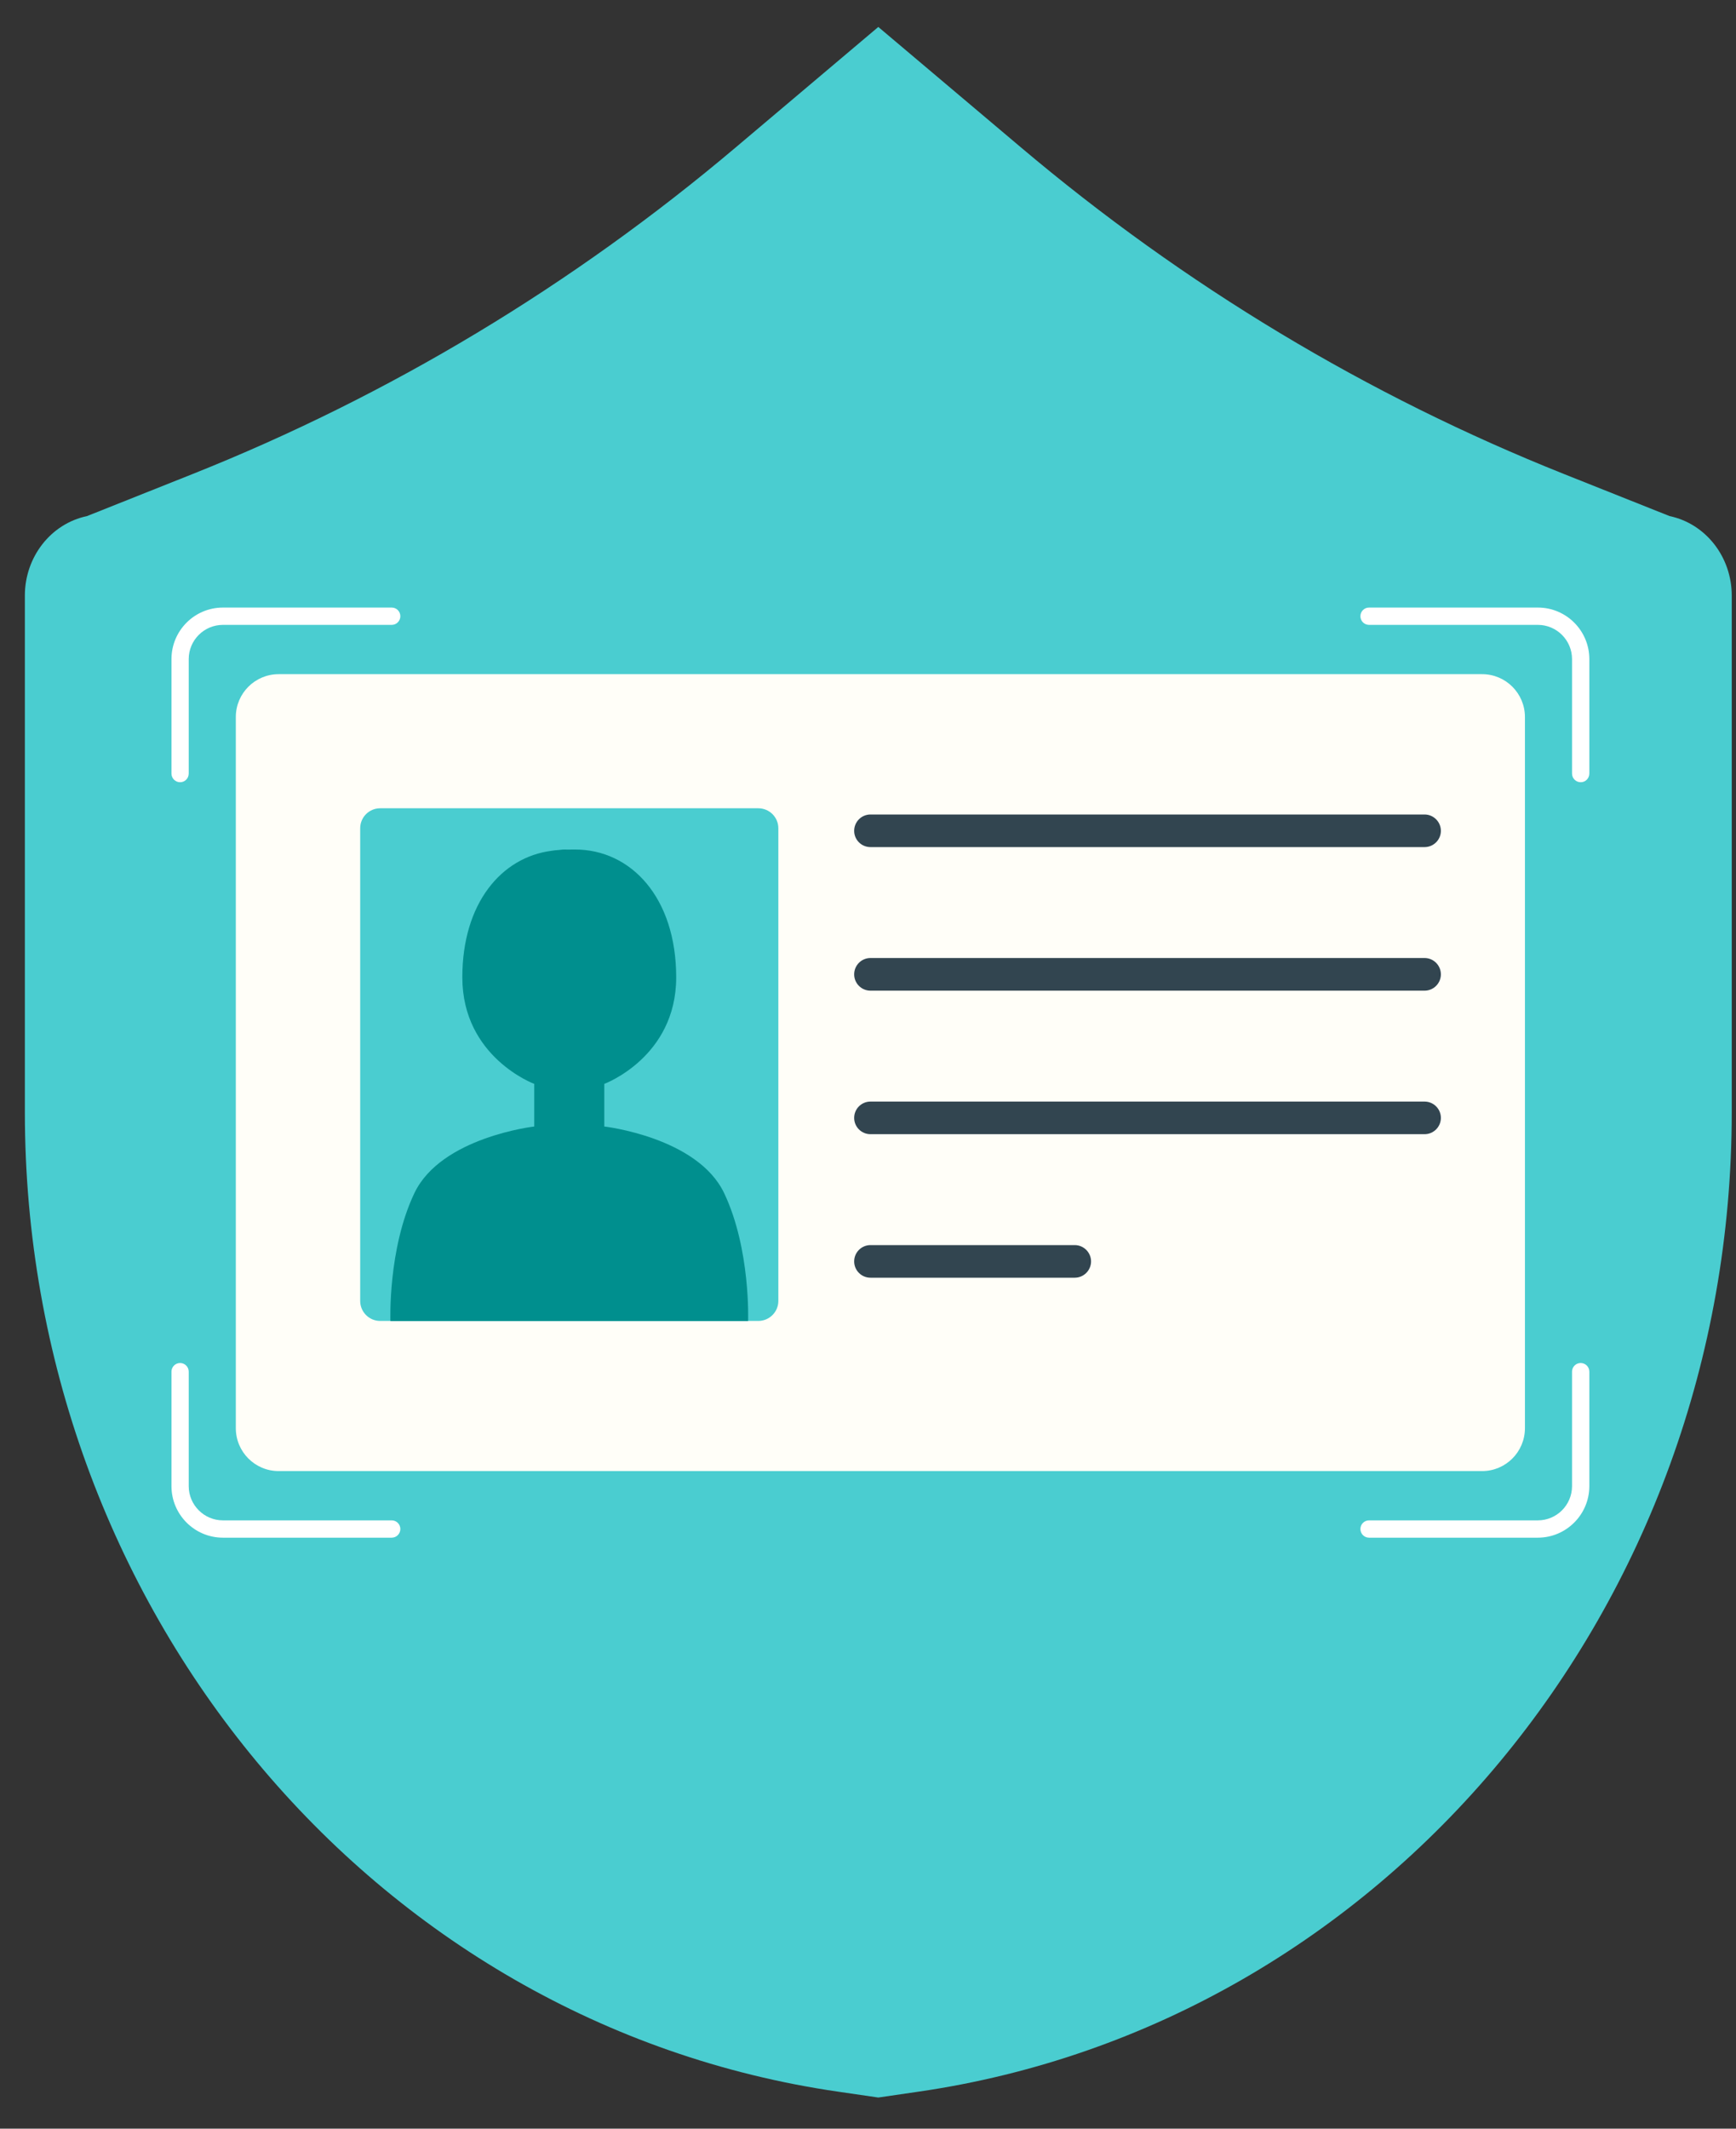 <svg width="31" height="38" viewBox="0 0 31 38" fill="none" xmlns="http://www.w3.org/2000/svg">
<rect x="0" y="0" width="31" height="38" fill="#333333" stroke="none"/>
<path fill-rule="evenodd" clip-rule="evenodd" d="M29.814 9.213L27.931 8.463C24.424 7.066 21.149 5.097 18.227 2.628L15.685 0.482H15.683L13.142 2.628C10.22 5.097 6.944 7.066 3.437 8.463L1.554 9.213C0.909 9.348 0.444 9.942 0.444 10.632V19.854C0.444 28.669 6.644 36.133 14.969 37.34L15.683 37.444H15.684H15.685L16.399 37.34C24.724 36.133 30.924 28.669 30.924 19.854V10.632C30.924 9.942 30.459 9.348 29.814 9.213Z" fill="#4ACDD0"/>
<path fill-rule="evenodd" clip-rule="evenodd" d="M26.466 26.261H4.976C4.553 26.261 4.211 25.918 4.211 25.495V12.8C4.211 12.378 4.553 12.035 4.976 12.035H26.466C26.889 12.035 27.231 12.378 27.231 12.8V25.495C27.231 25.918 26.889 26.261 26.466 26.261Z" fill="#FFFEF8"/>
<path fill-rule="evenodd" clip-rule="evenodd" d="M3.216 13.964C3.131 13.964 3.062 13.895 3.062 13.809V11.766C3.062 11.258 3.474 10.846 3.981 10.846H6.995C7.08 10.846 7.149 10.915 7.149 11C7.149 11.086 7.08 11.155 6.995 11.155H3.981C3.644 11.155 3.37 11.429 3.37 11.766V13.809C3.37 13.895 3.301 13.964 3.216 13.964Z" fill="white"/>
<path fill-rule="evenodd" clip-rule="evenodd" d="M28.227 13.964C28.141 13.964 28.072 13.895 28.072 13.809V11.766C28.072 11.429 27.798 11.155 27.462 11.155H24.447C24.362 11.155 24.293 11.086 24.293 11C24.293 10.915 24.362 10.846 24.447 10.846H27.462C27.969 10.846 28.381 11.258 28.381 11.766V13.809C28.381 13.895 28.312 13.964 28.227 13.964Z" fill="white"/>
<path fill-rule="evenodd" clip-rule="evenodd" d="M6.995 27.45H3.981C3.474 27.45 3.062 27.037 3.062 26.53V24.486C3.062 24.401 3.131 24.332 3.216 24.332C3.301 24.332 3.37 24.401 3.37 24.486V26.53C3.37 26.867 3.645 27.141 3.981 27.141H6.995C7.08 27.141 7.149 27.21 7.149 27.295C7.149 27.381 7.08 27.45 6.995 27.45Z" fill="white"/>
<path fill-rule="evenodd" clip-rule="evenodd" d="M27.461 27.45H24.447C24.362 27.45 24.293 27.381 24.293 27.295C24.293 27.21 24.362 27.141 24.447 27.141H27.461C27.798 27.141 28.072 26.867 28.072 26.53V24.486C28.072 24.401 28.141 24.332 28.226 24.332C28.312 24.332 28.381 24.401 28.381 24.486V26.53C28.381 27.037 27.968 27.45 27.461 27.45Z" fill="white"/>
<path fill-rule="evenodd" clip-rule="evenodd" d="M13.541 23.581H6.789C6.592 23.581 6.432 23.421 6.432 23.224V14.786C6.432 14.588 6.592 14.429 6.789 14.429H13.541C13.738 14.429 13.899 14.588 13.899 14.786V23.224C13.899 23.421 13.738 23.581 13.541 23.581Z" fill="#4ACDD0"/>
<path fill-rule="evenodd" clip-rule="evenodd" d="M12.931 21.299C12.455 20.3 10.791 20.11 10.791 20.11V19.349C10.791 19.349 12.075 18.874 12.075 17.447C12.075 16.021 11.267 15.165 10.268 15.165C10.223 15.165 10.185 15.165 10.147 15.166C10.119 15.166 10.094 15.165 10.063 15.165C10.04 15.165 10.019 15.171 9.996 15.172C9.933 15.176 9.886 15.182 9.849 15.188C8.953 15.303 8.256 16.125 8.256 17.447C8.256 18.874 9.54 19.349 9.54 19.349V20.11C9.54 20.11 7.876 20.3 7.4 21.299C6.924 22.297 6.972 23.582 6.972 23.582H9.983H10.348H13.359C13.359 23.582 13.406 22.297 12.931 21.299Z" fill="#008F8E"/>
<path fill-rule="evenodd" clip-rule="evenodd" d="M25.439 15.122H15.544C15.383 15.122 15.253 14.992 15.253 14.832C15.253 14.671 15.383 14.54 15.544 14.54H25.439C25.599 14.54 25.73 14.671 25.73 14.832C25.73 14.992 25.599 15.122 25.439 15.122Z" fill="#324550"/>
<path fill-rule="evenodd" clip-rule="evenodd" d="M25.439 17.685H15.544C15.383 17.685 15.253 17.554 15.253 17.394C15.253 17.233 15.383 17.102 15.544 17.102H25.439C25.599 17.102 25.73 17.233 25.73 17.394C25.73 17.554 25.599 17.685 25.439 17.685Z" fill="#324550"/>
<path fill-rule="evenodd" clip-rule="evenodd" d="M25.439 20.247H15.544C15.383 20.247 15.253 20.117 15.253 19.956C15.253 19.795 15.383 19.665 15.544 19.665H25.439C25.599 19.665 25.73 19.795 25.73 19.956C25.73 20.117 25.599 20.247 25.439 20.247Z" fill="#324550"/>
<path fill-rule="evenodd" clip-rule="evenodd" d="M19.192 22.809H15.544C15.383 22.809 15.253 22.679 15.253 22.518C15.253 22.358 15.383 22.227 15.544 22.227H19.192C19.352 22.227 19.483 22.358 19.483 22.518C19.483 22.679 19.352 22.809 19.192 22.809Z" fill="#324550"/>
</svg>
